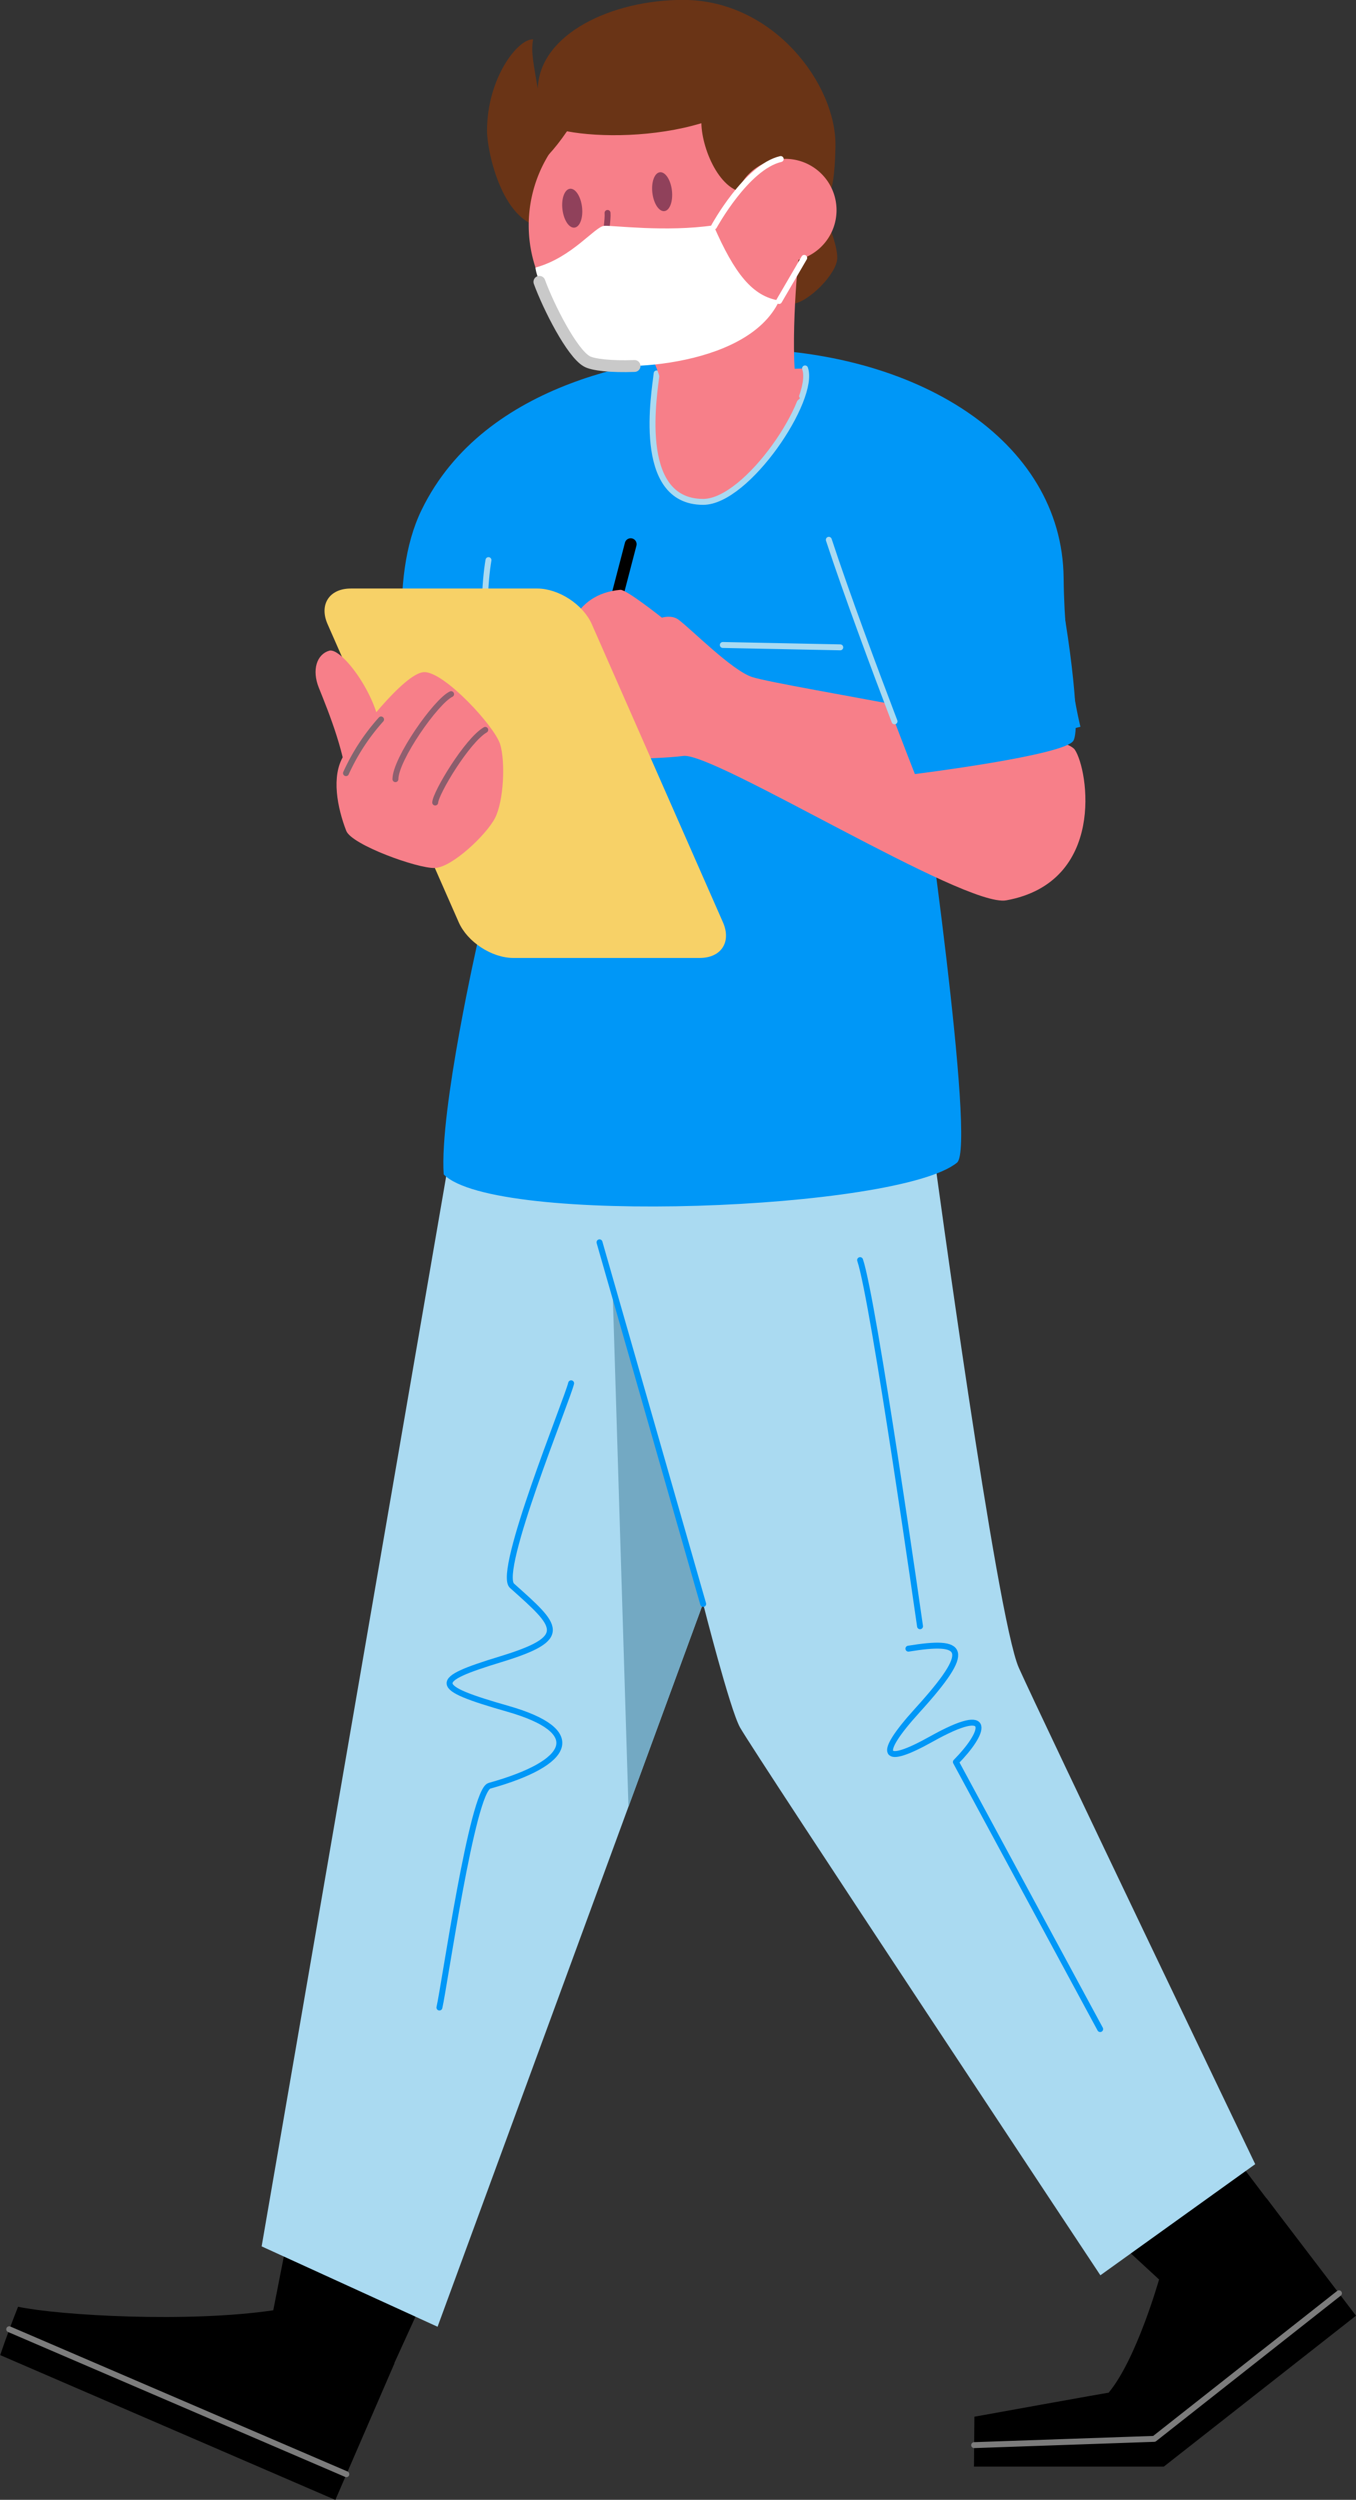 <svg id="Layer_1" data-name="Layer 1" xmlns="http://www.w3.org/2000/svg" viewBox="0 0 389.63 717.8">
    <rect x="0" y="0" width="389.63" height="717.8" fill="#333333" stroke="none"/>
    <path d="M488.56,885.16l-5.76,29.31,32.9,15.36,13.83-30.33Z" transform="translate(-405.64 -244.17)" style="fill-rule:evenodd"/>
    <path d="M502,962l17-39.26s-19.22-8.82-34.77-15.2c-24.35,3.62-61.2,1.53-73.4-1-3.28,8.24-5.13,13.88-5.13,13.88Z" transform="translate(-405.64 -244.17)" style="fill-rule:evenodd"/>
    <path d="M727.48,888.37l14.19,13.09L772.26,879l-10.82-14.27Z" transform="translate(-405.64 -244.17)" style="fill-rule:evenodd"/>
    <path d="M769.54,875.37l25.73,33.73-55.21,43.33H685.5l.12-14.32s38.68-7,38.56-6.89c8-9.53,14.5-32.51,14.5-32.51Z" transform="translate(-405.64 -244.17)" style="fill-rule:evenodd"/>
    <path d="M674.09,576.32S692,708.8,698.39,723.07s67.92,142.52,67.92,142.52L721.82,897.5S622.77,748.15,618.28,740.2c-2.9-5.13-10.63-35.61-10.63-35.61L531.37,912.28,480.82,889.2l53.07-307.52Z" transform="translate(-405.64 -244.17)" style="fill:#aadaf1;fill-rule:evenodd"/>
    <path d="M620.36,578.37l-39.75,1.52.29,9.58Zm-38.69,36.3L586.22,763l21.39-58.25Z" transform="translate(-405.64 -244.17)" style="fill:#73a9c3;fill-rule:evenodd"/>
    <path d="M607.69,704.73,577.9,600.89" transform="translate(-405.64 -244.17)" style="fill:none;stroke:#0097f7;stroke-linecap:round;stroke-linejoin:round;stroke-width:1.703px"/>
    <path d="M721.76,826.8,680.3,750.11c8.1-8.19,11.49-16.94-7.08-6.57-13.77,7.7-16.07,5.08-4-8.23,16.25-17.88,13.42-20.33-2.56-17.74" transform="translate(-405.64 -244.17)" style="fill:none;stroke:#0097f7;stroke-linecap:round;stroke-linejoin:round;stroke-width:1.703px"/>
    <path d="M670,711.14S656.68,617.5,652.78,606" transform="translate(-405.64 -244.17)" style="fill:none;stroke:#0097f7;stroke-linecap:round;stroke-linejoin:round;stroke-width:1.703px"/>
    <path d="M531.9,820.62c1.47-6.3,9.43-62.31,14.38-63.68,23.52-6.55,27.77-15.69,5.3-22.1-22.05-6.29-21.92-8.18-2.08-14.23,20.3-6.19,16.3-9.47,3.25-21.11-4.42-4,15.86-53.32,17-58.13" transform="translate(-405.64 -244.17)" style="fill:none;stroke:#0097f7;stroke-linecap:round;stroke-linejoin:round;stroke-width:1.703px"/>
    <path d="M617.11,344.33c51.62,0,93.74,26.15,94.15,65.78.25,24.87,4.83,42.75,4.83,42.75l-45.77,11.38S686.22,573.41,680.64,578c-16.6,13.68-133.06,18.26-147.51,3.38-1.27-18.42,9.93-67.5,9.93-67.5s-35.54-83.79-16.28-123.29C545,353.13,593,346.4,614.28,345.67,615.45,345.63,616.11,344.33,617.11,344.33Z" transform="translate(-405.64 -244.17)" style="fill:#0097f7;fill-rule:evenodd"/>
    <path d="M709.46,479.14c-.33-7.71.95-21.49-2.72-29.65s-26.26-4-26.26-4S709.8,486.84,709.46,479.14Z" transform="translate(-405.64 -244.17)" style="fill:#f77f89;fill-rule:evenodd"/>
    <g id="left_arm">
        <path d="M586.86,400.43l-8.52,32.68" transform="translate(-405.64 -244.17)" style="fill:none;stroke:#000;stroke-linecap:round;stroke-linejoin:round;stroke-width:3.406px"/>
        <path d="M694.77,502.7c-11.95,2.17-84-42.62-92.78-41.47s-31.31,1-31.31,1S556.59,416,583.89,413.53c1.69-.15,11.94,8,11.94,8s2.75-.9,4.73.55c3.62,2.64,15.46,14.71,21.27,16.52,9.77,3,88.71,15,92.64,20.83S723.43,497.49,694.77,502.7Z" transform="translate(-405.64 -244.17)" style="fill:#f77f89;fill-rule:evenodd"/>
    </g>
    <path d="M640.57,388.74c21.24-.42,63.36-3,67.59,15s8.25,48.86,5.93,53.09-45.57,9.6-45.57,9.6C665.1,457.76,646.22,408.94,640.57,388.74Z" transform="translate(-405.64 -244.17)" style="fill:#0097f7;fill-rule:evenodd"/>
    <path d="M546,405c-1,5.86-1.94,18.39.48,29.11" transform="translate(-405.64 -244.17)" style="fill:none;stroke:#aadaf1;stroke-linecap:round;stroke-linejoin:round;stroke-width:1.703px"/>
    <g id="right_arm">
        <path d="M506.44,413.16H560c6.18,0,13.2,4.59,15.69,10.24L613.37,509c2.49,5.66-.5,10.24-6.68,10.24H553.15c-6.18,0-13.21-4.58-15.7-10.24L499.77,423.4C497.28,417.75,500.27,413.16,506.44,413.16Z" transform="translate(-405.64 -244.17)" style="fill:#f7d167;fill-rule:evenodd"/>
        <path d="M505.13,482.74c-2.55-6.59-4.37-15.68-.79-21.5s17.36-23.73,23.07-24.07,20.37,15.56,21.94,20.71,1,16.35-1.46,21.16-12.34,14.19-17.31,14.37S506.68,486.75,505.13,482.74Z" transform="translate(-405.64 -244.17)" style="fill:#f77f89;fill-rule:evenodd"/>
        <path d="M505.72,471.59c-.69-10.62-5.32-22.13-8.46-29.92-2.1-5.2-.55-9.65,3-10.66s14.56,13.52,14.88,24.74S506.42,482.21,505.72,471.59Z" transform="translate(-405.64 -244.17)" style="fill:#f77f89;fill-rule:evenodd"/>
        <path d="M505.06,466.17a60.11,60.11,0,0,1,10.07-15.41" transform="translate(-405.64 -244.17)" style="fill:none;stroke:#81666f;stroke-linecap:round;stroke-linejoin:round;stroke-width:1.703px"/>
        <path d="M519.26,467.9c0-5.71,11.64-22.36,16-24.41" transform="translate(-405.64 -244.17)" style="fill:none;stroke:#905f6f;stroke-linecap:round;stroke-linejoin:round;stroke-width:1.703px"/>
        <path d="M530.69,474.61c.13-2.77,9.19-17.85,14.38-20.86" transform="translate(-405.64 -244.17)" style="fill:none;stroke:#8b5d6c;stroke-linecap:round;stroke-linejoin:round;stroke-width:1.703px"/>
    </g>
    <path d="M613.33,429.37l33.75.68" transform="translate(-405.64 -244.17)" style="fill:none;stroke:#aadaf1;stroke-linecap:round;stroke-linejoin:round;stroke-width:1.703px"/>
    <path d="M594.32,351.39c-.49,4.95-6.35,36.89,13.37,36.89,12.69,0,32.39-29.53,29.27-38.32" transform="translate(-405.64 -244.17)" style="fill:#f77f89;stroke:#aadaf1;stroke-linecap:round;stroke-linejoin:round;stroke-width:1.703px;fill-rule:evenodd"/>
    <path d="M662.67,451.3c-5.65-14.81-13.76-36.55-18.88-52.13" transform="translate(-405.64 -244.17)" style="fill:none;stroke:#aadaf1;stroke-linecap:round;stroke-linejoin:round;stroke-width:1.703px"/>
    <g id="head">
        <path d="M645.7,286.14c.3-17.69-17.77-42-43.79-42-20.39,0-41.22,9.7-41.75,25.48-1.06-6.52-2.07-10.54-1.33-14.15-4.4-.21-13.25,11.13-13.25,26.29,0,5.87,4.57,28,17.57,27.74S625.76,327,625.76,327s3.25,4.77,7.66,4.41,12.73-8.6,12.8-13.16-4.05-12.72-4-15.25S645.39,303.83,645.7,286.14Z" transform="translate(-405.64 -244.17)" style="fill:#6a3416;fill-rule:evenodd"/>
        <path d="M557.56,308.88a38.7,38.7,0,1,1,38.69,38.69A38.69,38.69,0,0,1,557.56,308.88Z" transform="translate(-405.64 -244.17)" style="fill:#f77f89;fill-rule:evenodd"/>
        <path d="M555.7,294.19s5.2-1.05,12.85-12.32c9.54,1.8,25.24,1.71,38.62-2.32.17,8.06,6.09,21.27,14.24,19.81s11.49-21.1,11.49-21.1l-19.21-20.07-29.08.17-20.42,14.41Z" transform="translate(-405.64 -244.17)" style="fill:#6a3416;fill-rule:evenodd"/>
        <path d="M567.25,304.28c-.36-3.08.61-5.73,2.16-5.91s3.11,2.17,3.47,5.26-.61,5.72-2.17,5.9S567.61,307.36,567.25,304.28Z" transform="translate(-405.64 -244.17)" style="fill:#90415b;fill-rule:evenodd"/>
        <path d="M635.32,316.93c-1,6.16-3,35.41.17,41.62-7.07,7.13-27.8,10.19-38.66,7.1.85-8.43-2.65-16.69-4.52-20.06S636.29,310.78,635.32,316.93Z" transform="translate(-405.64 -244.17)" style="fill:#f77f89;fill-rule:evenodd"/>
        <path d="M593.09,299.54c-.36-3.08.61-5.73,2.16-5.91s3.11,2.17,3.46,5.25-.6,5.73-2.16,5.91S593.45,302.62,593.09,299.54Z" transform="translate(-405.64 -244.17)" style="fill:#90415b;fill-rule:evenodd"/>
        <path d="M580.21,305.31c.31,3.65-2.61,17.4-3.23,19.54s2.71,2.92,2.71,2.92" transform="translate(-405.64 -244.17)" style="fill:none;stroke:#90415b;stroke-linecap:round;stroke-linejoin:round;stroke-width:1.703px"/>
        <path d="M559.5,321c.2,3.87,9.34,23.83,14.73,26.9s46,2.68,55.33-17.43c-7.66-1.18-12.85-7.68-18.91-21.6-13.54,2-28.89,0-31.36.14C576.58,309.17,570.06,318.13,559.5,321Z" transform="translate(-405.64 -244.17)" style="fill:#fff;fill-rule:evenodd"/>
        <path d="M616.53,304.52a14.74,14.74,0,1,1,14.74,14.74A14.74,14.74,0,0,1,616.53,304.52Z" transform="translate(-405.64 -244.17)" style="fill:#f77f89;fill-rule:evenodd"/>
        <path d="M610.8,309.2s9.31-17.07,19.17-19.36" transform="translate(-405.64 -244.17)" style="fill:none;stroke:#fff;stroke-linecap:round;stroke-linejoin:round;stroke-width:1.703px"/>
        <path d="M629.5,330.6l7.22-12.38" transform="translate(-405.64 -244.17)" style="fill:none;stroke:#fff;stroke-linecap:round;stroke-linejoin:round;stroke-width:1.703px"/>
        <path d="M560.63,325.1c2.64,7.21,9.31,20.37,13.6,22.81,1.71,1,7,1.61,13.74,1.35" transform="translate(-405.64 -244.17)" style="fill:none;stroke:#c9c9c9;stroke-linecap:round;stroke-linejoin:round;stroke-width:3.406px"/>
    </g>
    <path d="M505.16,954.62,408.29,913" transform="translate(-405.64 -244.17)" style="fill:none;stroke:#7c7c7c;stroke-linecap:round;stroke-linejoin:round;stroke-width:1.703px"/>
    <path d="M685.55,946.27l51.75-1.8,53.07-41.8" transform="translate(-405.64 -244.17)" style="fill:none;stroke:#7c7c7c;stroke-linecap:round;stroke-linejoin:round;stroke-width:1.703px"/>
</svg>

